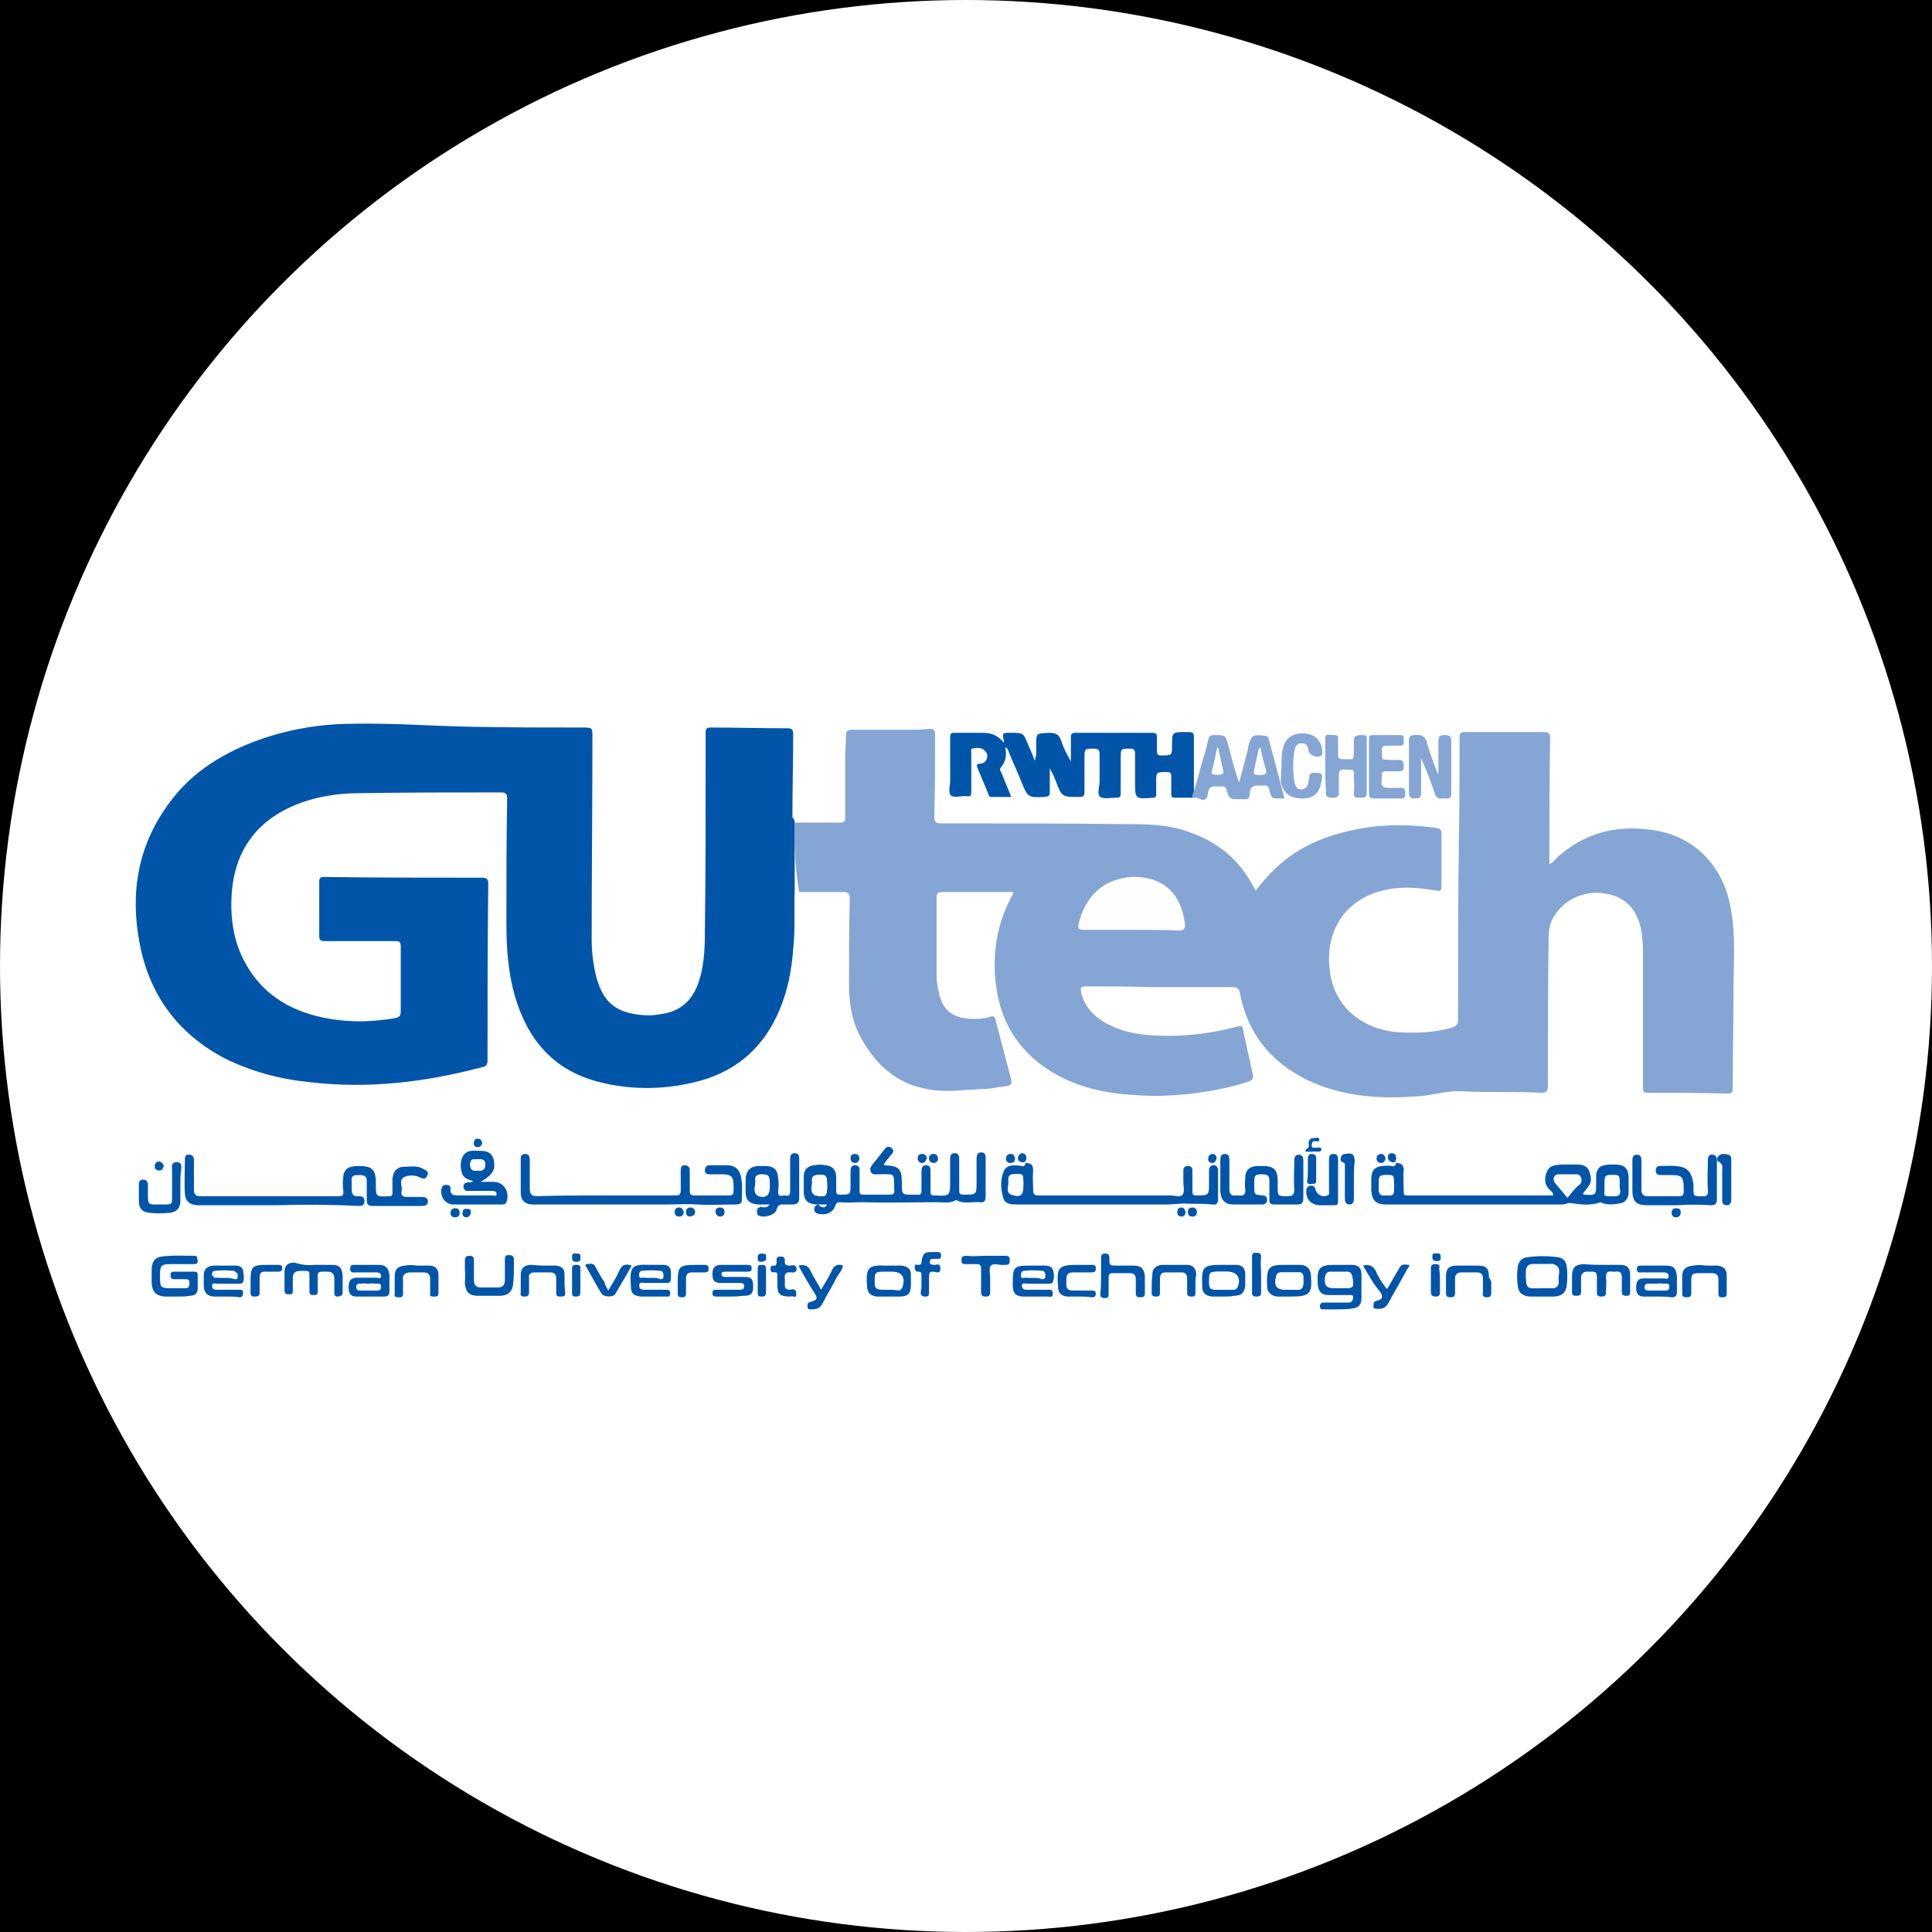 <?xml version="1.0" encoding="utf-8"?>
<!-- Generator: Adobe Illustrator 26.5.0, SVG Export Plug-In . SVG Version: 6.00 Build 0)  -->
<svg version="1.1" id="affiliation" xmlns="http://www.w3.org/2000/svg" xmlns:xlink="http://www.w3.org/1999/xlink" x="0px"
	 y="0px" viewBox="0 0 256 256" style="enable-background:new 0 0 256 256;" xml:space="preserve">
<style type="text/css">
	.st0{fill:#FFFFFF;}
	.st1{fill:#85A5D4;}
	.st2{fill:#0155A9;}
	.st3{fill:#FEFEFE;}
</style>
<rect id="black" width="256" height="256"/>
<circle id="background" class="st0" cx="128" cy="128" r="128"/>
<g id="logo_00000080179234113987053100000012976681773717875887_">
	<g>
		<path class="st1" d="M105.3,109c2,0,4,0,6,0c0.6,0,0.7-0.2,0.7-0.7c0-2.7,0-5.5,0-8.2c0-0.9,0.1-1.8,0.1-2.7
			c0-0.5,0.2-0.7,0.7-0.7c2.4,0,4.9,0,7.3,0c1,0,1.9,0,2.9-0.1c0.7-0.1,0.9,0.1,0.9,0.8c0,3.6,0,7.2-0.1,10.8c0,0.7,0.2,0.9,0.9,0.9
			c8.1,0,16.1,0,24.2,0.1c3,0,5.9,0,8.8,1.1c3.7,1.3,6.5,3.6,8.4,7.2c0.1,0.2,0.2,0.3,0.3,0.5c0.5-0.6,1-1.3,1.5-1.8
			c3.2-3.6,7.2-5.4,11.8-6.3c3.5-0.7,7-0.7,10.6-0.2c0.5,0.1,0.7,0.2,0.7,0.7c0,2.3,0,4.7,0,7c0,0.7-0.2,0.7-0.8,0.6
			c-2.7-0.5-5.4-0.6-8,0.3c-4.6,1.6-6.6,5.8-6,10.3c0.6,5.1,4.7,8,9.5,8.2c2.2,0.1,4.4,0,6.6-0.6c0.6-0.2,0.9-0.4,0.9-1.1
			c0-7.7,0-15.4,0.1-23.1c0.1-4.8,0.1-9.5,0.1-14.3c0-0.6,0.2-0.7,0.7-0.7c3.5,0,7,0,10.5,0c0.6,0,0.8,0.2,0.8,0.8
			c-0.1,5.3-0.1,10.5-0.1,15.8c0,0.3,0,0.5,0,0.9c0.7-0.3,0.9-0.9,1.4-1.2c3.4-2.9,7.3-3.9,11.6-3.4c3,0.3,5.6,1.4,7.7,3.6
			c2,2.1,3,4.6,3.4,7.3c0.6,3.4,0.3,6.8,0.3,10.2c0,4.4-0.1,8.7-0.1,13.1c0,0.7-0.1,0.8-0.8,0.8c-3.4-0.1-6.7-0.1-10.1-0.1
			c-1,0-1,0-1-1c0-6,0-11.9,0-17.9c0-1-0.1-2-0.3-3c-0.6-2.5-2.1-4.1-4.7-4.5c-2.9-0.5-5.8,0.9-7.1,3.6c-0.3,0.7-0.4,1.5-0.4,2.2
			c-0.1,6.6-0.1,13.1-0.1,19.7c0,0.7-0.2,0.9-0.9,0.9c-3.5-0.2-7,0-10.5-0.2c-1.8-0.1-3.4,0.4-5.1,0.6c-5.4,0.5-10.7,0.2-15.6-2.2
			c-4.7-2.4-7.7-6.1-8.7-11.4c-0.1-0.6-0.4-0.8-1-0.8c-3.7,0-7.4,0-11.1,0c-2.7-0.1-5.4-0.1-8.1-0.1c-0.9,0-1,0.1-0.8,1
			c0.6,2.1,2.1,3.4,4.1,4.3c1.7,0.8,3.6,1.1,5.5,1.2c3.8,0.2,7.5-0.2,11.1-1.2c0.5-0.1,0.6-0.1,0.7,0.4c0.4,2,0.9,4,1.3,6
			c0.1,0.4,0,0.7-0.5,0.9c-2.7,0.9-5.6,1.4-8.4,1.7c-2.2,0.2-4.4,0.3-6.6,0.1c-4.2-0.2-8.2-1.1-11.8-3.5c-3.9-2.6-6.1-6.3-6.7-10.9
			c-0.6-4.3,0.1-8.4,2.2-12.2c0-0.1,0-0.1,0.1-0.2c-0.2-0.2-0.4-0.1-0.6-0.1c-2.9,0-5.9,0-8.8,0c-0.6,0-0.8,0.1-0.8,0.8
			c0,3.4,0,6.8,0,10.2c0,0.8,0.1,1.5,0.3,2.3c0.6,2.9,2.5,3.6,5.1,3.5c0.6,0,1.2-0.1,1.8-0.3c0.3-0.1,0.5,0,0.6,0.4
			c0.7,2.7,1.4,5.3,2.1,8c0.1,0.5-0.1,0.7-0.5,0.8c-1.1,0.1-2.2,0.4-3.3,0.4c-2.5,0.1-5,0.5-7.4,0c-3.9-0.7-6.6-3.1-8.5-6.4
			c-1.4-2.3-1.8-4.9-1.8-7.5c0-3.8,0-7.5,0.1-11.3c0-0.7-0.2-0.9-0.9-0.9c-1.9,0-3.9,0-5.8,0C105.3,114.9,105.3,112,105.3,109z
			 M149.9,123.2C149.9,123.2,149.9,123.2,149.9,123.2c2.1,0,4.3,0,6.4,0c0.6,0,0.8-0.2,0.7-0.8c-0.5-4.2-3.1-6.3-7-6.2
			c-3.7,0.2-6.2,2.5-7,6.2c-0.1,0.6,0.1,0.7,0.6,0.7C145.6,123.2,147.8,123.2,149.9,123.2z"/>
		<path class="st2" d="M105.3,109c0,2.9,0,5.9,0,8.8c-0.1,2.7,0.1,5.3-0.2,8c-0.2,2.7-0.7,5.4-1.8,8c-2,4.8-5.5,8-10.5,9.4
			c-4.4,1.2-8.9,1.3-13.3,0.2c-6.1-1.5-9.6-5.6-11.3-11.5c-0.9-3.2-1.1-6.4-1.1-9.7c0-5.5,0-11,0.1-16.4c0-0.6-0.2-0.8-0.8-0.8
			c-6.3,0-12.5,0-18.8,0.1c-3,0-6,0.5-8.8,1.7c-5,2.2-7.7,6.1-8.1,11.6c-0.2,3.2,0.2,6.3,1.8,9.2c2.4,4.4,6.4,6.6,11.2,7.4
			c2.9,0.5,5.8,0.4,8.7-0.1c0.5-0.1,0.7-0.3,0.7-0.9c0-2.9,0-5.7,0-8.6c0-0.6-0.2-0.7-0.7-0.7c-3.1,0-6.3,0-9.4,0
			c-0.5,0-0.7-0.1-0.7-0.7c0-2.4,0-4.7,0-7.1c0-0.5,0.1-0.7,0.6-0.7c7,0.1,14,0.1,21,0.1c0.6,0,0.8,0.2,0.8,0.8
			c-0.1,7.8-0.1,15.6-0.1,23.4c0,0.6-0.2,0.8-0.7,0.9c-7.5,2-15.1,2.9-22.8,2c-4-0.4-7.8-1.4-11.4-3.2c-6.2-3.3-9.9-8.4-11.2-15.2
			c-1.3-6.8-0.2-13.1,4-18.7c3-4.1,7.2-6.6,11.9-8.3c4-1.4,8.2-2.1,12.5-2.1c5.2-0.1,10.4,0.3,15.5,0.4c4.9,0.1,9.9,0.1,14.8,0.1
			c1.3,0,1.3,0,1.3,1.3c0,8.9-0.1,17.9-0.1,26.8c0,1.6,0.2,3.3,0.6,4.9c0.9,3.4,2.6,4.8,6.1,5.1c1,0.1,1.9,0,2.9-0.2
			c2.2-0.4,3.6-1.7,4.4-3.7c0.9-2.3,1-4.8,1-7.2c0.1-7.4,0.1-14.7,0.1-22.1c0-1.4,0-2.8,0-4.2c0-0.5,0.1-0.7,0.7-0.7
			c3.4,0,6.8,0.1,10.2,0.1c0.5,0,0.7,0.2,0.7,0.7c0,3.7-0.1,7.4-0.1,11.1C105.3,108.6,105.3,108.8,105.3,109z"/>
		<path class="st2" d="M158,105.7c-0.8,0-1.5,0-2.3,0c-0.4,0-0.5-0.1-0.5-0.5c0-0.8,0-1.5,0-2.3c0-0.5-0.1-0.6-0.6-0.6
			c-1.4,0-1.4,0-1.4,1.3c0,0.6,0,1.1,0,1.7c0,0.3-0.1,0.4-0.4,0.4c-2.4,0.2-2.4,0.2-2.4-2.2c0-1.2,0-2.4,0-3.6
			c0-0.6-0.2-0.7-0.7-0.7c-1.2,0-1.2,0-1.2,1.3c0,1.5,0,3.1,0,4.6c0,0.5-0.1,0.6-0.6,0.6c-0.7,0-1.6,0.2-2.1-0.1
			c-0.5-0.4-0.1-1.3-0.1-2.1c0-1.2,0-2.4,0-3.6c0-0.5-0.2-0.7-0.7-0.7c-1.3,0-1.3,0-1.3,1.2c0,1.5,0,3,0,4.5c0,0.5-0.1,0.7-0.7,0.7
			c-2.3,0-2.3,0-3.1-2.1c-0.2-0.6-0.5-1.1-0.8-1.7c0,1.1,0,2.1,0,3.2c0,0.4-0.1,0.5-0.6,0.6c-2.3,0.1-2.3,0.1-3.2-2.1
			c-0.5-1.3-1.1-2.5-1.6-3.8c-0.1-0.2-0.1-0.5-0.5-0.7c0.2,1.1,0.1,1.9-0.6,2.7c-0.2,0.3,0,0.5,0.1,0.7c0.4,1,0.8,2,1.3,3.2
			c-0.9,0-1.7,0-2.6,0c-0.3,0-0.4-0.1-0.4-0.3c-0.5-1.2-1-2.4-1.5-3.6c-0.1-0.3-0.1-0.5,0.3-0.5c0.5,0,0.9-0.3,1-0.8
			c0.1-0.4-0.1-0.8-0.5-1.1c-0.5-0.3-1-0.2-1.5-0.1c-0.2,0.1-0.1,0.4-0.1,0.6c0,1.7,0,3.4,0,5.1c0,0.5-0.1,0.7-0.6,0.6
			c-0.7-0.1-1.6,0.3-2.1-0.1c-0.4-0.4-0.1-1.3-0.1-2c0-1.9,0-3.8,0-5.7c0-0.5,0.1-0.6,0.6-0.6c1.3,0,2.5,0,3.8,0
			c1.1,0,2,0.4,2.7,1.3c0-0.2,0.1-0.3,0-0.3c-0.2-1-0.2-1,0.9-1c1.7,0,1.7,0,2.3,1.5c0.3,0.7,0.6,1.3,0.9,2.2c0.3-0.8,0.2-1.4,0.2-2
			c0-1.7,0-1.6,1.7-1.7c0.9,0,1.3,0.2,1.6,1c0.3,1,0.8,1.9,1.3,2.8c0-1.1,0-2.2,0-3.2c0-0.4,0.1-0.6,0.6-0.6c3.4,0,6.8,0,10.2,0
			c0.5,0,0.6,0.2,0.6,0.6c0,0.6,0,1.2,0,1.8c0,0.5,0.1,0.6,0.6,0.6c1.4,0,1.4,0,1.4-1.3c0-1.8,0-1.8,1.8-1.8c1.1,0,1.1,0,1.1,1.1
			c0,2.3,0,4.7,0,7C158,105.5,158,105.6,158,105.7z"/>
		<path class="st2" d="M109.6,159.6c-0.6,0-1,0-1.5,0c-1.1-0.1-1.6-0.6-1.6-1.7c0-0.7,0-1.3,0-2c0-0.9,0.5-1.4,1.4-1.5
			c0.5-0.1,1-0.1,1.5,0c0.9,0.1,1.4,0.6,1.4,1.6c0,0.6,0,1.2,0,1.8c0,0.4,0.1,0.5,0.5,0.5c1.4,0,1.4,0,1.4-1.3c0-0.6,0-1.2,0-1.8
			c0-0.4,0.1-0.8,0.6-0.8c0.5,0,0.6,0.3,0.6,0.7c0,0.9,0,1.8,0,2.7c0,0.4,0.1,0.5,0.5,0.5c1.2,0,2.4,0,3.5,0c0.4,0,0.6-0.1,0.6-0.5
			c-0.1-2.5,0.3-2.2-2.2-2.2c-0.3,0-0.7,0.1-0.9-0.3c-0.2-0.4,0-0.7,0.2-1c0.6-0.7,1.1-1.4,1.6-2c0.2-0.3,0.5-0.5,0.9-0.2
			c0.4,0.3,0.3,0.6,0,0.9c-0.3,0.4-0.7,0.8-1,1.3c0.1,0.1,0.1,0.1,0.1,0.1c2,0.1,2.3,0.5,2.3,2.4c0,1.5,0,1.5,1.5,1.5
			c0.2,0,0.4,0,0.5,0c0.4,0.1,0.6-0.1,0.6-0.5c0-0.9,0-1.7,0-2.6c0-0.4,0.1-0.8,0.6-0.8c0.5,0,0.6,0.3,0.6,0.8c0,0.9,0,1.8,0,2.7
			c0,0.4,0.1,0.5,0.5,0.5c2.1,0.1,2.1,0.1,2.1-2c0-0.9,0-1.8,0-2.7c0-0.4,0-0.9,0.6-0.9c0.6,0,0.6,0.5,0.6,0.9c0,1.3,0,2.7,0,4
			c0,0.4,0,0.6,0.6,0.6c1.7,0,1.7,0,1.7-1.7c0-1,0-2,0-3.1c0-0.4,0.1-0.8,0.6-0.8c0.5,0,0.6,0.3,0.6,0.7c0,1.7,0,3.5,0,5.2
			c0,0.6-0.3,0.8-0.8,0.7c-1-0.1-2.1,0.3-3.1-0.3c-0.8,0.5-1.7,0.3-2.5,0.3c-3.3,0-6.5,0.1-9.8,0c-1.1,0-2.1,0.1-3.1,0
			c-0.3,0-0.5,0.1-0.6,0.4c-0.3,1-1.3,1.4-2.4,1.1c-0.3-0.1-0.4-0.3-0.4-0.6c0-0.3,0.2-0.5,0.5-0.6
			C108.8,160,109.3,160.2,109.6,159.6z M109.6,157.2c0-1.5-0.1-1.6-1.3-1.5c-0.5,0-0.7,0.3-0.7,0.7c0.1,0.7-0.4,1.5,0.4,2
			c0,0,0.1,0,0.1,0C109.4,158.7,109.6,158.5,109.6,157.2C109.6,157.3,109.6,157.2,109.6,157.2z"/>
		<path class="st2" d="M185,154.1c0.7,0,1,0.3,1,1c-0.1,0.9,0,1.8,0,2.8c0,0.3,0,0.5,0.4,0.5c6.5,0,12.9,0,19.4,0
			c0-0.4-0.2-0.5-0.4-0.7c-0.8-0.7-0.8-1.6-0.4-2.5c0.4-0.9,1.2-0.8,2-0.9c0.7,0,1.3,0,2,0c0.7,0,1.3,0.2,1.6,0.9
			c0.2,0.7,0.4,1.4-0.2,2.1c-0.2,0.3-0.4,0.5-0.7,0.9c0.1,0,0.2,0.1,0.2,0.1c1.6,0.1,1.6,0.1,1.6-1.6c0-0.4,0-0.7,0-1.1
			c0.1-0.6,0.4-1.1,1.1-1.2c0.4-0.1,0.9-0.1,1.3-0.1c1.4,0,1.9,0.5,1.9,1.9c0,0.6,0,1.2,0,1.8c0,0.6-0.3,1.2-0.9,1.4
			c-0.9,0.2-1.8,0.3-2.6,0c-0.1,0-0.1-0.1-0.2-0.1c-1.4,0.5-2.7,0.3-4.1,0.1c-0.3,0-0.6,0.2-1,0.2c-7.8,0-15.5,0-23.3,0
			c-1.4,0-1.9-0.5-2-1.9c0-0.6,0-1.1,0-1.7c0.1-1,0.5-1.4,1.5-1.5c0.4,0,0.8-0.1,1.2,0C184.7,154.6,184.9,154.5,185,154.1L185,154.1
			z M207.7,158.7c0.5-0.6,1-1.3,1.6-1.9c0.2-0.3,0.2-0.6,0.1-0.9c-0.1-0.3-0.4-0.3-0.7-0.3c-0.7,0-1.3,0-2,0c-0.3,0-0.6,0-0.8,0.4
			c-0.1,0.3,0,0.6,0.2,0.8C206.7,157.5,207.2,158.1,207.7,158.7z M184.7,157.1c0-1.4,0-1.4-0.9-1.4c-1,0-1.1,0.1-1.1,1.1
			c0,0.3,0,0.6,0,0.8c0,0.6,0.2,0.9,0.9,0.8c1.1,0,1.1,0,1.1-1.1C184.7,157.2,184.7,157.2,184.7,157.1z M214.6,157.1
			c0-1.4,0-1.4-0.8-1.4c-1.1,0-1.1,0-1.1,1.1c0,0.4,0,0.8,0,1.2c0,0.4,0.1,0.5,0.5,0.5c0.3,0,0.5,0,0.8,0c0.5,0,0.7-0.2,0.7-0.7
			C214.6,157.5,214.6,157.3,214.6,157.1z"/>
		<path class="st2" d="M36.8,159.7c-3.3,0-6.6,0-9.9,0c-0.3,0-0.6,0-0.8,0c-1-0.1-1.5-0.5-1.6-1.5c-0.1-1.5,0-3.1,0-4.6
			c0-0.4,0.2-0.7,0.6-0.6c0.4,0,0.6,0.3,0.6,0.7c0,1.3,0,2.6,0,3.9c0,0.7,0.2,0.9,0.9,0.9c6.1,0,12.2,0,18.3,0
			c0.5,0,0.6-0.1,0.6-0.6c-0.1-0.7-0.1-1.4,0-2.1c0.1-0.7,0.5-1.1,1.1-1.2c0.3-0.1,0.7-0.1,1-0.1c1.7,0,2.2,0.5,2.2,2.2
			c0,0.1,0,0.1,0,0.2c0,1.7,0,1.7,1.8,1.6c0.4,0,0.4-0.2,0.4-0.5c0-0.6,0-1.2,0-1.8c0.1-1,0.6-1.6,1.6-1.6c0.8,0,1.7-0.2,2.5,0.3
			c0.4,0.2,0.8,0.4,0.5,0.9c-0.2,0.5-0.6,0.4-1,0.2c-0.6-0.3-1.3-0.3-1.9-0.1c-1,0.4-0.3,1.3-0.5,2c-0.1,0.5,0.2,0.7,0.7,0.7
			c0.7,0,1.3,0,2,0c0.4,0,0.8,0.1,0.8,0.6c0,0.5-0.4,0.6-0.8,0.6c-2.2,0-4.4,0-6.5,0c-0.6,0-0.8-0.2-0.8-0.8c0-0.8,0-1.6,0-2.5
			c0-0.7-0.4-0.8-1-0.8c-0.6,0-1.1,0-1,0.8c0,0.4,0,0.7,0,1.1c0,0.6,0.2,1,0.9,0.9c0.5,0,0.8,0.1,0.8,0.7c0,0.5-0.4,0.6-0.8,0.6
			C43.8,159.6,40.3,159.6,36.8,159.7C36.8,159.7,36.8,159.7,36.8,159.7z"/>
		<path class="st2" d="M135.9,154.1c0.8,0,1,0.3,1,1.1c-0.1,0.8,0,1.7,0,2.5c0,0.5,0.1,0.7,0.7,0.7c5.8,0,11.6,0,17.4,0
			c0.6,0,1.4,0.3,1.7-0.1c0.3-0.4,0.1-1.1,0.1-1.7c0-0.5,0-1,0-1.5c0-0.4,0.2-0.6,0.6-0.6c0.4,0,0.6,0.2,0.6,0.6c0,0.9,0,1.9,0,2.8
			c0,0.4,0.1,0.5,0.5,0.5c1.7,0,1.7,0,1.7-1.7c0-0.5,0-1.1,0-1.6c0-0.4,0.2-0.7,0.6-0.7c0.4,0,0.6,0.3,0.6,0.7c0,1.3,0,2.5,0,3.8
			c0,0.5-0.2,0.8-0.7,0.7c-1.1-0.1-2.1-0.1-3.2-0.1c-0.9-0.1-1.9,0.1-2.8,0.1c-6.6,0-13.3,0-19.9,0c-0.4,0-0.8,0-1.1-0.1
			c-0.3-0.1-0.6-0.3-0.7-0.6c-0.4-1.2-0.5-2.5,0-3.7c0.4-1,1.6-0.8,2.5-0.7C135.6,154.6,135.8,154.5,135.9,154.1L135.9,154.1z
			 M135.6,157c0-1.5,0-1.5-1.3-1.4c-0.1,0-0.1,0-0.2,0c-0.5,0.1-0.5,0.5-0.5,0.9c0.1,0.6-0.4,1.5,0.4,1.8c1.1,0.4,1.5,0,1.5-1.1
			C135.6,157.2,135.6,157.1,135.6,157z"/>
		<path class="st1" d="M158,105.7c0-0.1,0-0.2,0-0.3c0.6-1.6,0.9-3.2,1.4-4.8c0.3-0.9,0.5-1.7,0.7-2.6c0.1-0.4,0.3-0.6,0.7-0.6
			c1.6,0,1.6,0,2,1.5c0.4,1.6,0.8,3.2,1.4,4.8c0.4-1.5,0.8-3.1,1.2-4.6c0-0.1,0-0.2,0-0.2c0.4-1.5,0.6-1.6,2.2-1.4
			c0.3,0,0.4,0.1,0.5,0.4c0.7,2.6,1.4,5.2,2.1,7.9c-0.2,0-0.4,0-0.6,0c-1.1,0-1.1,0-1.4-1.1c-0.1-0.5-0.3-0.7-0.8-0.6
			c-0.1,0-0.3,0-0.5,0c-0.8-0.1-1.3,0.2-1.3,1.1c0,0.5-0.2,0.8-0.8,0.7c-0.2,0-0.3,0-0.5,0c-1.4,0-1.4,0-1.8-1.3
			c-0.1-0.3-0.2-0.4-0.5-0.4c-0.2,0-0.4,0-0.5,0c-1.2,0-1.3,0-1.5,1.2c-0.1,0.4-0.3,0.6-0.7,0.6C158.8,105.7,158.4,105.7,158,105.7z
			 M161.4,99.1c0,0-0.1,0-0.1,0c-0.2,0.9-0.4,1.9-0.6,2.8c0,0.2-0.3,0.6,0,0.7c0.4,0.1,0.8,0.1,1.2,0c0.3-0.1,0.2-0.5,0.1-0.7
			C161.8,100.9,161.6,100,161.4,99.1z M167,99.1c0,0-0.1,0-0.1,0c-0.2,0.9-0.4,1.8-0.6,2.7c-0.1,0.3-0.2,0.6,0.1,0.7
			c0.4,0.2,0.8,0.1,1.3,0c0.1,0,0.1-0.2,0.1-0.3C167.5,101.2,167.2,100.1,167,99.1z"/>
		<path class="st2" d="M80.3,158.4c3.1,0,6.2,0,9.2,0c0.5,0,0.7-0.1,0.7-0.7c0-0.9,0-1.7,0-2.6c0-0.4,0.1-0.7,0.5-0.7
			c0.4,0,0.7,0.2,0.7,0.7c0,0.9,0,1.8,0,2.7c0,0.4,0.1,0.6,0.6,0.6c1.5,0,3.1,0,4.6,0c0.4,0,0.6-0.1,0.6-0.6c0-0.2,0-0.5,0-0.7
			c0-1.2-0.3-1.5-1.6-1.5c-0.5,0-1.1,0-1.6,0c-0.4,0-0.6-0.2-0.6-0.5c0-0.4,0.2-0.7,0.6-0.7c0.8,0,1.7,0,2.5,0
			c1,0.1,1.5,0.6,1.7,1.6c0.2,1,0.1,2,0.1,3c0,0.5-0.4,0.6-0.8,0.6c-1.7,0-3.4,0.1-5.2,0c-1.3-0.1-2.6,0-3.9,0c-1.3,0-2.7,0-4,0
			c-4.4,0-8.8,0-13.2,0c-0.3,0-0.6,0-0.8,0c-0.9-0.1-1.4-0.6-1.4-1.5c0-1.5,0-3,0-4.5c0-0.4,0.1-0.7,0.6-0.7c0.5,0,0.6,0.4,0.6,0.8
			c0,1.3,0,2.5,0,3.8c0,0.7,0.2,1,1,1C74.1,158.4,77.2,158.4,80.3,158.4C80.3,158.4,80.3,158.4,80.3,158.4z"/>
		<path class="st2" d="M172.7,156.3c0,0.8,0,1.7,0,2.5c0,0.5-0.2,0.8-0.7,0.8c-1.1,0-2.2,0-3.2,0c-0.5,0-0.6-0.2-0.6-0.7
			c0-0.8,0-1.7,0-2.5c0-0.8-0.5-0.8-1.1-0.8c-0.6,0-0.9,0.1-0.9,0.8c0,0.3,0,0.5,0,0.8c0,1.1,0,1.1,1.1,1.2c0.4,0,0.6,0.2,0.6,0.6
			c0,0.4-0.3,0.6-0.7,0.6c-1.3,0-2.5,0-3.8,0c-1.1,0-1.6-0.6-1.7-1.7c0-1.4,0-2.8,0-4.2c0-0.4,0.1-0.8,0.6-0.8
			c0.5,0,0.6,0.4,0.6,0.8c0,1.3,0,2.5,0,3.8c0,0.7,0.2,1,0.9,0.9c0.1,0,0.1,0,0.2,0c0.8,0.1,1.1-0.1,1-0.9c-0.1-0.4,0-0.9,0-1.4
			c0-1,0.5-1.5,1.5-1.6c0.3,0,0.6,0,0.8,0c1.5,0,2,0.5,2,2c0,0.2,0,0.5,0,0.7c0,1.3,0,1.3,1.3,1.3c0.7,0,0.9-0.2,0.9-0.9
			c-0.1-1.3,0-2.6,0-3.8c0-0.4,0.1-0.8,0.6-0.8c0.5,0,0.6,0.4,0.6,0.8C172.7,154.6,172.7,155.5,172.7,156.3z"/>
		<path class="st1" d="M190.6,102.5c0-1.4,0-2.9,0-4.3c0-0.6,0.2-0.8,0.8-0.8c0.6,0,0.9,0.1,0.9,0.8c0,2.3,0,4.6,0,6.9
			c0,0.5-0.1,0.7-0.6,0.7c-0.2,0-0.4,0-0.6,0c-0.5,0.1-0.8-0.1-1-0.7c-0.5-1.5-1.1-3.1-1.8-4.6c0,1.5,0,3,0,4.5
			c0,0.7-0.2,0.8-0.8,0.8c-0.6,0-0.8-0.1-0.8-0.8c0-2.3,0-4.5,0-6.8c0-0.7,0.2-0.8,0.8-0.8c0.9-0.1,1.4,0.2,1.6,1.1
			c0.4,1.4,0.9,2.7,1.4,4C190.4,102.5,190.5,102.5,190.6,102.5z"/>
		<path class="st2" d="M222.3,159.7c-1.3,0-2.7,0-4,0c-1.5,0-2-0.5-2-2c0-1.3,0-2.6,0-3.8c0-0.4,0-0.9,0.6-0.9
			c0.6,0,0.6,0.5,0.6,0.9c0,1.2,0,2.5,0,3.7c0,0.6,0.2,0.9,0.8,0.9c1.4,0,2.8,0,4.2,0c0.5,0,0.6-0.2,0.6-0.6c0-0.1,0-0.2,0-0.3
			c0-1.7-0.2-1.9-1.8-1.9c-0.4,0-0.9,0-1.3,0c-0.4,0-0.6-0.2-0.6-0.6c0-0.4,0.2-0.6,0.5-0.6c0.9,0,1.8-0.1,2.8,0.1
			c1,0.2,1.4,0.9,1.6,1.8c0.1,0.4,0.1,0.7,0.1,1.1c0,1,0,1,1,1c0.7,0.1,1-0.1,0.9-0.9c-0.1-1.3,0-2.5,0-3.8c0-0.4,0.1-0.9,0.6-0.8
			c0.5,0,0.6,0.4,0.6,0.8c0,1.7,0,3.4,0,5.1c0,0.7-0.3,0.8-0.9,0.8C225.1,159.6,223.7,159.6,222.3,159.7
			C222.3,159.7,222.3,159.7,222.3,159.7z"/>
		<path class="st2" d="M63.7,156.6c0.7,0,1.2,0,1.7,0c1.4,0,2.2,1.4,1.7,2.7c-0.1,0.3-0.4,0.3-0.6,0.3c-2.1,0-4.3,0-6.4,0
			c-1.1,0-1.8-1-1.6-2.1c0.1-0.3,0.2-0.5,0.6-0.5c0.4,0,0.6,0.1,0.6,0.5c-0.1,0.9,0.5,0.9,1.1,0.9c1.5,0,3,0,4.5,0
			c0.2,0,0.5,0.2,0.5-0.2c0-0.3-0.3-0.4-0.6-0.4c-0.9,0-1.9,0-2.8,0c-0.2,0-0.4,0-0.5,0c-0.3,0-0.4-0.2-0.5-0.5
			c0-0.3,0.1-0.5,0.4-0.6c0.2-0.1,0.5,0.1,0.9-0.2c-0.7-0.2-1.3-0.4-1.5-1.1c-0.2-0.6-0.2-1.3,0-1.9c0.5-1.3,1.6-1,2.6-1
			c0.9,0,1.4,0.4,1.6,1.1C65.7,154.9,65.4,155.6,63.7,156.6z M63.3,155.1c0.6,0,1-0.1,1-0.8c0-0.7-0.5-0.7-1-0.7c-0.5,0-1-0.1-1,0.7
			C62.3,155.1,62.7,155.2,63.3,155.1z"/>
		<path class="st1" d="M175.6,101.5c0-1.2,0-2.4,0-3.6c0-0.8,0.5-0.5,0.9-0.5c0.4,0,0.9-0.1,0.8,0.6c0,0.7,0,1.3,0,2
			c0,0.4,0.1,0.6,0.6,0.6c0.1,0,0.1,0,0.2,0c1.5,0,1.2,0.2,1.3-1.3c0-0.3,0-0.6,0-0.9c-0.1-0.8,0.2-1,1-1c0.6,0,0.8,0.1,0.7,0.7
			c0,2.3,0,4.6,0,6.9c0,0.7-0.3,0.7-0.8,0.7c-0.5,0-1,0.1-0.9-0.7c0.1-0.8,0-1.6,0-2.5c0-0.4-0.1-0.5-0.5-0.5
			c-1.5-0.1-1.5-0.1-1.5,1.4c0,0.5,0,1,0,1.5c0.1,0.6-0.2,0.8-0.8,0.8c-0.8,0-1-0.2-0.9-1C175.6,103.7,175.6,102.6,175.6,101.5z"/>
		<path class="st2" d="M102,159.6c-0.6,0-1.1,0-1.6,0c-1.1-0.1-1.6-0.6-1.6-1.6c0-0.6,0-1.3,0-1.9c0.1-1,0.6-1.5,1.6-1.6
			c0.4,0,0.8,0,1.2,0c1,0.1,1.4,0.5,1.5,1.5c0.1,0.6,0.1,1.3,0,1.9c0,0.8,0.5,0.5,0.9,0.5c0.4,0.1,0.7,0.1,0.7-0.6
			c0-1.4,0-2.7,0-4.1c0-0.4,0-0.9,0.6-0.9c0.6,0,0.6,0.4,0.6,0.9c0,1.7,0,3.3,0,5c0,0.6-0.2,0.9-0.9,0.9c-0.3,0-0.6,0-0.9,0
			c-0.6,0-1-0.1-1.2,0.7c-0.2,0.7-1.6,1.1-2.3,0.8c-0.3-0.1-0.3-0.4-0.3-0.7c0-0.3,0.3-0.4,0.5-0.5C101.2,160,101.6,160.1,102,159.6
			z M102,157.2c0-1.5-0.1-1.6-1.3-1.5c-0.4,0-0.7,0.2-0.6,0.7c0.1,0.7-0.5,1.7,0.4,2.1C101.5,158.8,102,158.4,102,157.2
			C102,157.3,102,157.2,102,157.2z"/>
		<path class="st1" d="M181.4,101.5c0-1.2,0-2.4,0-3.5c0-0.5,0.1-0.6,0.6-0.6c1.2,0,2.4,0,3.5,0c0.6,0,0.5,0.3,0.5,0.7
			c0,0.4,0.1,0.7-0.5,0.7c-0.6,0-1.2,0-1.8,0c-0.5,0-0.6,0.2-0.6,0.6c0,1.5-0.1,1.2,1.3,1.3c0.2,0,0.5,0,0.7,0
			c0.8-0.1,0.9,0.2,0.9,0.9c0,0.4-0.1,0.6-0.6,0.6c-0.6,0-1.2,0-1.8,0c-0.3,0-0.5,0.1-0.5,0.4c0,0,0,0.1,0,0.1
			c-0.1,1.7-0.1,1.7,1.5,1.7c0.3,0,0.5,0,0.8,0c0.8-0.1,0.8,0.3,0.8,0.9c0,0.4-0.2,0.5-0.5,0.5c-1.2,0-2.5,0-3.7,0
			c-0.5,0-0.6-0.2-0.6-0.6C181.4,103.9,181.4,102.7,181.4,101.5z"/>
		<path class="st1" d="M169.8,101.7c0-1.1,0-2,0.3-2.9c0.4-1.3,1.8-1.9,3.4-1.5c1,0.2,1.8,1.3,1.7,2.5c0,0.1,0,0.3-0.1,0.3
			c-0.5,0.4-1.6,0-1.7-0.6c-0.1-0.6-0.3-1.1-1-1c-0.7,0-0.8,0.6-0.9,1.1c-0.2,1.3-0.2,2.6,0,3.9c0.1,0.5,0.2,1.1,0.9,1.1
			c0.7,0,0.9-0.5,1-1.1c0-0.1,0.1-0.3,0.1-0.4c-0.1-0.6,0.2-0.7,0.7-0.7c1,0,1.1,0.1,0.9,1.1c-0.2,1.5-1,2.3-2.5,2.3
			c-1.7,0-2.6-0.7-2.9-2.3C169.8,102.9,169.7,102.2,169.8,101.7z"/>
		<path class="st2" d="M23.6,171.8c-0.6,0-1.2,0-1.8,0c-1.1-0.1-1.6-0.6-1.7-1.7c0-0.7,0-1.4,0-2.1c0.1-0.9,0.5-1.4,1.3-1.5
			c1.5-0.2,3-0.1,4.4-0.1c0.4,0,0.3,0.3,0.4,0.6c0,0.4-0.1,0.5-0.5,0.5c-1,0-2.1,0-3.1,0c-1.2,0-1.4,0.2-1.4,1.4
			c0,1.8,0,1.8,1.8,1.8c0.5,0,1,0,1.5,0c0.5,0,0.6-0.2,0.6-0.7c0-0.5-0.2-0.5-0.6-0.5c-0.5,0-0.9,0-1.4,0c-0.3,0-0.5-0.1-0.5-0.5
			c0-0.4,0.1-0.5,0.5-0.5c0.9,0,1.7,0,2.6,0c0.4,0,0.5,0.1,0.5,0.5c0,0.6,0,1.1,0,1.7c0,0.7-0.4,1-1.1,1
			C24.7,171.8,24.1,171.8,23.6,171.8C23.6,171.8,23.6,171.8,23.6,171.8z"/>
		<path class="st2" d="M204.4,171.8c-0.6,0-1.1,0-1.7,0c-1-0.1-1.5-0.5-1.6-1.5c-0.1-0.8-0.1-1.6,0-2.4c0.1-0.7,0.5-1.2,1.2-1.3
			c1.4-0.2,2.8-0.2,4.2,0c0.6,0.1,1,0.5,1.1,1.2c0.1,0.8,0.1,1.7,0,2.5c-0.1,1-0.6,1.4-1.6,1.5C205.5,171.8,204.9,171.8,204.4,171.8
			z M204.4,170.7C204.4,170.7,204.4,170.7,204.4,170.7c0.4,0,0.8,0,1.2,0c0.7,0,1-0.4,0.9-1c-0.1-0.8,0.5-1.8-0.7-2.2
			c0,0-0.1,0-0.2,0c-0.8,0-1.7,0-2.5,0c-0.6,0-0.8,0.3-0.9,0.9C202.2,171,202.2,170.7,204.4,170.7
			C204.3,170.7,204.4,170.7,204.4,170.7z"/>
		<path class="st2" d="M177.1,173.5c-0.6,0-1.2,0-1.8,0c-0.3,0-0.4-0.1-0.4-0.4c0-0.3,0.1-0.5,0.5-0.5c0.9,0,1.9,0,2.8,0
			c0.2,0,0.4,0,0.6,0c0.4-0.1,0.5-0.4,0.5-0.7c0-0.4-0.4-0.3-0.6-0.3c-0.9,0-1.7,0-2.6,0c-1,0-1.4-0.4-1.5-1.5c0-0.1,0-0.1,0-0.2
			c-0.1-1.9,0.3-2.3,2.2-2.3c0.8,0,1.5,0,2.3,0c0.9,0,1.3,0.4,1.3,1.3c0,1,0,2.1,0,3.1c0,0.9-0.4,1.3-1.3,1.4
			C178.4,173.5,177.7,173.5,177.1,173.5C177.1,173.5,177.1,173.5,177.1,173.5z M177.6,170.7c1.8,0,1.8,0,1.6-1.5
			c-0.1-0.4-0.2-0.7-0.7-0.7c-0.7,0-1.5,0-2.2,0c-0.4,0-0.6,0.2-0.7,0.6c-0.2,1.2,0.1,1.5,1.3,1.5
			C177.1,170.7,177.4,170.7,177.6,170.7z"/>
		<path class="st2" d="M212.4,167.6c0.8,0,1.5,0,2.3,0c0.9,0,1.3,0.4,1.3,1.3c0,0.8,0,1.5,0,2.3c0,0.4-0.1,0.5-0.5,0.5
			c-0.4,0-0.6-0.1-0.6-0.6c0-0.6,0-1.2,0-1.8c0-0.6-0.2-0.9-0.8-0.8c-0.2,0-0.4,0-0.5,0c-0.6-0.1-0.8,0.1-0.8,0.8c0.1,0.7,0,1.3,0,2
			c0,0.4-0.2,0.5-0.6,0.5c-0.4,0-0.6-0.1-0.6-0.5c0-0.7,0-1.4,0-2.1c0-0.6-0.2-0.7-0.7-0.7c-0.2,0-0.4,0-0.6,0
			c-0.5,0-0.8,0.3-0.8,0.8c0,0.6,0,1.3,0,1.9c0,0.4-0.2,0.5-0.6,0.5c-0.3,0-0.6,0-0.6-0.5c0-0.8,0-1.5,0-2.3c0.1-1,0.4-1.3,1.5-1.4
			C210.9,167.6,211.7,167.6,212.4,167.6C212.4,167.6,212.4,167.6,212.4,167.6z"/>
		<path class="st2" d="M41.6,167.6c0.8,0,1.6,0,2.4,0c1,0,1.3,0.4,1.4,1.4c0,0.7,0,1.5,0,2.2c0,0.5-0.2,0.5-0.6,0.6
			c-0.5,0-0.5-0.2-0.5-0.6c0-0.6,0-1.2,0-1.8c0-0.6-0.3-0.9-0.9-0.9c-0.2,0-0.5,0-0.7,0c-0.4,0-0.6,0.1-0.6,0.5c0,0.7,0,1.4,0,2.1
			c0,0.5-0.2,0.5-0.6,0.5c-0.4,0-0.5-0.1-0.5-0.5c0-0.7,0-1.5,0-2.2c0-0.4-0.1-0.5-0.5-0.5c-0.2,0-0.5,0-0.7,0c-0.7,0-1,0.3-1,0.9
			c0,0.6,0,1.2,0,1.8c0,0.4-0.2,0.4-0.5,0.4c-0.3,0-0.6,0-0.6-0.5c0-0.8,0-1.6,0-2.4c0-0.9,0.4-1.3,1.3-1.3
			C40,167.6,40.8,167.7,41.6,167.6C41.6,167.6,41.6,167.6,41.6,167.6z"/>
		<path class="st2" d="M23.9,156.9c0,0.7,0,1.4,0,2.2c0,1-0.5,1.5-1.4,1.6c-0.9,0.1-1.8,0.1-2.7,0c-1-0.1-1.4-0.6-1.4-1.6
			c0-0.7,0-1.4,0-2.2c0-0.4,0.2-0.6,0.6-0.6c0.4,0,0.6,0.3,0.6,0.7c0,0.3,0,0.5,0,0.8c0,2-0.1,1.8,1.8,1.8c0.1,0,0.2,0,0.3,0
			c1.1,0,1.1,0,1.1-1.1c0-1.1,0-2.3,0-3.4c0-0.4-0.2-1.1,0.6-1.1c0.8,0,0.6,0.6,0.6,1.1C23.9,155.7,23.9,156.3,23.9,156.9
			C23.9,156.9,23.9,156.9,23.9,156.9z"/>
		<path class="st2" d="M61.6,168.4c0-0.4,0-0.8,0-1.2c0-0.4,0-0.8,0.6-0.8c0.6,0,0.6,0.3,0.6,0.7c0,0.8,0,1.7,0,2.5c0,0.7,0.3,1,1,1
			c0.7,0,1.4,0,2.1,0c0.7,0,1-0.3,1-1c0-0.9,0-1.8,0-2.7c0-0.4,0.1-0.6,0.5-0.6c0.4,0,0.7,0.1,0.7,0.6c0,1.1,0,2.2-0.1,3.2
			c-0.1,1-0.6,1.5-1.6,1.6c-1,0-2,0-3.1,0c-1.1,0-1.6-0.5-1.7-1.6C61.6,169.6,61.7,169,61.6,168.4C61.7,168.4,61.6,168.4,61.6,168.4
			z"/>
		<path class="st2" d="M30.1,171.8c-0.6,0-1.2,0-1.8,0c-0.9-0.1-1.2-0.5-1.3-1.3c0-0.5,0-1,0-1.5c0-0.8,0.4-1.2,1.2-1.3
			c1,0,2.1,0,3.1,0c0.4,0,0.8,0.2,0.9,0.6c0.1,0.5,0.2,1.1,0,1.6c-0.1,0.2-0.4,0.2-0.6,0.2c-0.9,0-1.8,0-2.8,0
			c-0.2,0-0.7-0.2-0.7,0.3c0,0.5,0.4,0.5,0.8,0.5c0.9,0,1.9,0,2.8,0c0.3,0,0.5,0,0.5,0.4c0,0.4-0.1,0.6-0.5,0.6
			C31.3,171.8,30.7,171.8,30.1,171.8C30.1,171.8,30.1,171.8,30.1,171.8z M29.8,169.3c0.4,0,0.8,0,1.1,0c0.2,0,0.4,0,0.4-0.3
			c0-0.2,0-0.5-0.3-0.6c-0.9-0.1-1.7-0.1-2.6,0c-0.3,0.1-0.3,0.3-0.3,0.5c0,0.3,0.3,0.2,0.4,0.2C29,169.4,29.4,169.3,29.8,169.3z"/>
		<path class="st2" d="M96.7,171.8c-0.6,0-1.2,0-1.8,0c-0.3,0-0.5-0.1-0.5-0.4c0-0.4,0.1-0.5,0.5-0.5c1,0,2,0,3.1,0
			c0.3,0,0.6,0,0.6-0.5c0-0.4-0.3-0.4-0.6-0.4c-0.8,0-1.6,0-2.5,0c-0.9,0-1.1-0.4-1.1-1.2c0-0.8,0.3-1.2,1.2-1.2c1.2,0,2.3,0,3.5,0
			c0.3,0,0.5,0.1,0.5,0.4c0,0.4-0.1,0.5-0.5,0.5c-1,0-1.9,0-2.9,0c-0.3,0-0.6,0-0.6,0.3c0,0.4,0.3,0.4,0.6,0.4c0.8,0,1.6,0,2.4,0
			c1,0,1.2,0.3,1.2,1.3c0,0.9-0.3,1.2-1.2,1.2c-0.1,0-0.1,0-0.2,0C97.7,171.8,97.2,171.8,96.7,171.8z"/>
		<path class="st2" d="M137.3,171.8c-0.6,0-1.1,0-1.7,0c-1,0-1.4-0.5-1.4-1.4c0-0.3,0-0.6,0-0.8c0-1.6,0.3-1.9,1.9-1.9
			c0.8,0,1.6,0,2.4,0c0.4,0,0.8,0.1,1,0.5c0.2,0.6,0.2,1.2,0,1.7c-0.1,0.2-0.4,0.2-0.6,0.2c-0.9,0-1.9,0-2.8,0
			c-0.2,0-0.6-0.2-0.7,0.2c0,0.5,0.3,0.6,0.7,0.6c0.9,0,1.8,0,2.7,0c0.3,0,0.7-0.1,0.7,0.5c0,0.6-0.4,0.4-0.7,0.4
			C138.3,171.8,137.8,171.8,137.3,171.8C137.3,171.8,137.3,171.8,137.3,171.8z M136.9,169.3c0.4,0,0.8,0,1.1,0
			c0.2,0,0.4,0.1,0.5-0.3c0-0.2,0-0.5-0.3-0.6c-0.9-0.1-1.7-0.1-2.6,0c-0.3,0.1-0.3,0.3-0.3,0.5c0,0.4,0.3,0.2,0.5,0.2
			C136.1,169.4,136.5,169.3,136.9,169.3z"/>
		<path class="st2" d="M86.7,171.8c-0.6,0-1.2,0-1.8,0c-0.9-0.1-1.3-0.4-1.3-1.3c-0.2-2.7,0.1-3,2.5-2.9c0.6,0,1.2,0,1.8,0
			c0.7,0,1,0.4,1,1c0,0.3,0,0.5,0,0.8c0,0.5-0.2,0.6-0.6,0.6c-1,0-1.9,0-2.9,0c-0.2,0-0.7-0.2-0.7,0.3c0,0.5,0.3,0.6,0.7,0.6
			c0.9,0,1.8,0,2.8,0c0.4,0,0.6,0,0.6,0.5c0,0.5-0.3,0.4-0.6,0.4C87.7,171.8,87.2,171.8,86.7,171.8
			C86.7,171.8,86.7,171.8,86.7,171.8z M86.3,169.3c0.4,0,0.8,0,1.2,0c0.2,0,0.4,0,0.4-0.3c0-0.2,0-0.5-0.3-0.6
			c-0.9-0.1-1.7-0.1-2.6,0c-0.3,0.1-0.3,0.3-0.3,0.5c0,0.3,0.3,0.2,0.5,0.2C85.6,169.4,85.9,169.3,86.3,169.3z"/>
		<path class="st2" d="M49,171.8c-0.6,0-1.2,0-1.8,0c-0.8,0-1-0.5-1-1.2c0-0.9,0.2-1.2,1-1.3c0.9,0,1.8,0,2.7,0
			c0.2,0,0.6,0.2,0.6-0.2c0-0.4-0.3-0.5-0.6-0.5c-0.9,0-1.9,0-2.8,0c-0.3,0-0.7,0.1-0.7-0.5c0-0.3,0.1-0.5,0.4-0.5
			c1.2,0,2.4,0,3.5,0c0.8,0,1.2,0.5,1.3,1.3c0,0.7,0,1.4,0,2.2c0,0.5-0.2,0.7-0.7,0.7C50.2,171.8,49.6,171.8,49,171.8
			C49,171.8,49,171.8,49,171.8z M48.9,170.1c-0.4,0-0.7,0-1.1,0c-0.3,0-0.6,0-0.6,0.4c0,0.4,0.2,0.5,0.5,0.5c0.7,0,1.5,0,2.2,0
			c0.4,0,0.5-0.2,0.5-0.5c0-0.4-0.2-0.4-0.5-0.4C49.6,170.1,49.3,170,48.9,170.1z"/>
		<path class="st2" d="M117.7,171.8c-0.5,0-1,0-1.5,0c-0.8-0.1-1.2-0.4-1.3-1.2c-0.2-2.7,0.1-3,2.6-2.9c0.7,0,1.3,0,2,0
			c0.8,0.1,1.2,0.5,1.2,1.2c0,0.5,0,0.9,0,1.4c0,1.1-0.4,1.5-1.5,1.5C118.7,171.8,118.2,171.8,117.7,171.8
			C117.7,171.8,117.7,171.8,117.7,171.8z M117.7,170.9C117.7,170.9,117.7,170.9,117.7,170.9c0.4,0,0.8,0,1.2,0
			c0.3,0,0.5-0.2,0.6-0.5c0.4-1.3,0-1.9-1.4-1.9c-0.3,0-0.7,0-1,0c-1.1,0-1.2,0.1-1.2,1.2c0,1.1,0.1,1.1,1.1,1.1
			C117.3,170.9,117.5,170.9,117.7,170.9z"/>
		<path class="st2" d="M162.1,171.8c-0.5,0-1,0-1.5,0c-0.9-0.1-1.3-0.5-1.3-1.4c-0.1-2.6,0.1-2.8,2.7-2.8c0.6,0,1.2,0,1.8,0
			c0.7,0,1.2,0.4,1.2,1.2c0,0.5,0,1,0,1.5c-0.1,1-0.5,1.4-1.5,1.4C163.1,171.8,162.6,171.8,162.1,171.8
			C162.1,171.8,162.1,171.8,162.1,171.8z M162.1,170.9C162.1,170.9,162.1,170.9,162.1,170.9c0.4,0,0.8,0,1.1,0
			c0.3,0,0.5-0.1,0.6-0.4c0.5-1.1-0.1-2-1.3-2c-0.4,0-0.7,0-1.1,0c-1.1,0-1.2,0.1-1.2,1.2c0,1.1,0.1,1.2,1.2,1.2
			C161.8,170.9,161.9,170.9,162.1,170.9z"/>
		<path class="st2" d="M219.7,171.8c-0.6,0-1.3,0-1.9,0c-0.8,0-1-0.5-1-1.2c0-0.7,0.2-1.2,0.9-1.2c0.9,0,1.8,0,2.8,0
			c0.2,0,0.6,0.2,0.6-0.3c0-0.3-0.2-0.5-0.6-0.5c-1,0-2,0-3,0c-0.2,0-0.5,0.1-0.6-0.3c0-0.4,0-0.6,0.5-0.6c1.1,0,2.3,0,3.4,0
			c1,0,1.3,0.4,1.4,1.4c0,0.7,0,1.4,0,2.1c0,0.5-0.2,0.7-0.7,0.7C220.9,171.8,220.3,171.8,219.7,171.8
			C219.7,171.8,219.7,171.8,219.7,171.8z M219.6,170.1c-0.4,0-0.8,0-1.1,0c-0.3,0-0.5,0.1-0.5,0.4c0,0.4,0.2,0.5,0.5,0.5
			c0.7,0,1.5,0,2.2,0c0.4,0,0.5-0.2,0.5-0.5c0-0.4-0.2-0.4-0.5-0.4C220.3,170.1,220,170,219.6,170.1z"/>
		<path class="st2" d="M170.8,171.8c-0.5,0-1.1,0-1.6,0c-0.7-0.1-1.2-0.5-1.3-1.2c0,0,0-0.1,0-0.1c-0.1-2.7,0.2-2.9,2.5-2.9
			c0.7,0,1.3,0,2,0c0.8,0.1,1.2,0.5,1.3,1.3c0.2,2.5-0.1,2.9-2.6,2.9C171,171.8,170.9,171.8,170.8,171.8
			C170.8,171.8,170.8,171.8,170.8,171.8z M170.8,170.9c0.3,0,0.6,0,0.9,0c0.7,0.1,1-0.3,1-0.9c0-0.3,0-0.5,0-0.8
			c0-0.4-0.2-0.7-0.7-0.6c-0.7,0-1.5,0-2.2,0c-0.3,0-0.6,0.1-0.7,0.5c-0.3,1.3,0,1.8,1.4,1.8C170.6,170.9,170.7,170.9,170.8,170.9z"
			/>
		<path class="st2" d="M145.9,169c0-0.8,0-1.5,0-2.3c0-0.4,0.1-0.6,0.5-0.6c0.4,0,0.6,0.1,0.6,0.6c0,1,0,1,1,1c0.7,0,1.4,0,2.2,0
			c1,0,1.4,0.4,1.5,1.4c0,0.8,0,1.5,0,2.3c0,0.4-0.2,0.5-0.6,0.5c-0.4,0-0.6-0.1-0.6-0.5c0-0.6,0-1.3,0-1.9c0-0.5-0.2-0.8-0.8-0.8
			c-0.8,0-1.5,0-2.3,0c-0.4,0-0.5,0.2-0.5,0.6c0,0.7,0,1.4,0,2.2c0,0.4-0.1,0.5-0.5,0.5c-0.4,0-0.6-0.1-0.6-0.5
			C145.9,170.5,145.9,169.7,145.9,169z"/>
		<path class="st2" d="M177.3,156.5c0,0.9,0,1.8,0,2.7c0,0.4-0.1,0.5-0.5,0.5c-0.7,0-1.3,0-2,0c-1.2-0.1-1.8-0.9-1.7-2
			c0-0.3,0.2-0.5,0.5-0.6c0.4,0,0.6,0.1,0.7,0.5c0.2,0.7,0.9,1.1,1.6,0.8c0.3-0.1,0.2-0.4,0.2-0.6c0-1.3,0-2.7,0-4
			c0-0.5,0-0.9,0.6-0.9c0.6,0,0.6,0.5,0.6,0.9C177.3,154.7,177.3,155.6,177.3,156.5C177.3,156.5,177.3,156.5,177.3,156.5z"/>
		<path class="st2" d="M158.4,170.1c0,0.4,0,0.7,0,1.1c0,0.4,0,0.6-0.5,0.6c-0.5,0-0.6-0.1-0.6-0.6c0-0.6,0-1.2,0-1.8
			c0-0.5-0.2-0.8-0.7-0.8c-0.7,0-1.4,0-2.2,0c-0.5,0-0.7,0.3-0.7,0.8c0,0.6,0,1.3,0,1.9c0,0.4-0.1,0.5-0.5,0.5
			c-0.4,0-0.6-0.1-0.6-0.5c0-0.8,0-1.6,0.1-2.5c0-0.7,0.5-1.1,1.2-1.2c1.1,0,2.3,0,3.4,0c0.8,0,1.2,0.5,1.2,1.3
			C158.4,169.4,158.4,169.7,158.4,170.1C158.4,170.1,158.4,170.1,158.4,170.1z"/>
		<path class="st2" d="M71.9,167.7c0.6,0,1.2,0,1.8,0c0.7,0.1,1.1,0.4,1.1,1.1c0,0.9,0,1.7,0.1,2.6c0,0.4-0.3,0.4-0.6,0.4
			c-0.3,0-0.6,0-0.6-0.4c0-0.7,0-1.3,0-2c0-0.5-0.2-0.8-0.8-0.8c-0.7,0-1.3,0-2,0c-0.6,0-0.9,0.2-0.8,0.8c0,0.6,0,1.2,0,1.8
			c0,0.5-0.2,0.6-0.6,0.6c-0.4,0-0.6-0.1-0.5-0.5c0-0.8,0-1.6,0-2.4c0-0.8,0.4-1.2,1.2-1.3C70.9,167.6,71.4,167.7,71.9,167.7
			C71.9,167.7,71.9,167.7,71.9,167.7z"/>
		<path class="st2" d="M130.7,166.4c0.9,0,1.7,0,2.6,0c0.4,0,0.5,0.2,0.5,0.6c0,0.4-0.1,0.6-0.5,0.6c-0.1,0-0.2,0-0.2,0
			c-0.6,0.1-1.4-0.3-1.8,0.1c-0.3,0.3-0.1,1.1-0.1,1.7c0,0.6,0,1.2,0,1.8c0,0.4-0.1,0.6-0.5,0.6c-0.4,0-0.7,0-0.7-0.6
			c0-1,0-2.1,0-3.1c0-0.4-0.1-0.6-0.6-0.6c-0.5,0-0.9,0-1.4,0c-0.4,0-0.6,0-0.6-0.5c0-0.4,0.1-0.6,0.6-0.6
			C129,166.5,129.9,166.4,130.7,166.4z"/>
		<path class="st2" d="M105.8,167.7c0.8-0.2,1.3,0,1.6,0.7c0.4,0.8,0.9,1.6,1.4,2.5c0.5-0.9,1-1.6,1.4-2.5c0.3-0.7,0.8-1,1.5-0.7
			c-0.1,0.6-0.5,1-0.8,1.5c-0.6,1.2-1.3,2.3-1.9,3.5c-0.4,0.8-1,0.8-1.7,0.8c-0.3,0-0.3-0.2-0.3-0.5c0-0.2,0-0.4,0.4-0.5
			c0.9-0.2,1-0.5,0.5-1.2C107.2,170.2,106.5,169,105.8,167.7z"/>
		<path class="st2" d="M180.6,167.7c0.8-0.2,1.3,0,1.7,0.7c0.3,0.8,0.8,1.5,1.3,2.2c0,0,0.1,0.1,0.2,0.2c0.5-0.8,0.9-1.6,1.4-2.4
			c0.5-0.9,0.5-0.9,1.5-0.8c0.1,0.2-0.1,0.4-0.2,0.5c-0.8,1.5-1.7,3-2.5,4.5c-0.4,0.8-1,0.9-1.7,0.8c-0.4,0-0.3-0.2-0.3-0.5
			c0-0.2,0-0.4,0.3-0.5c0.9-0.2,1-0.5,0.6-1.2C182,170.2,181.4,169,180.6,167.7z"/>
		<path class="st2" d="M197.6,170.2c0,0.3,0,0.7,0,1c0,0.4,0,0.7-0.6,0.7c-0.5,0-0.6-0.3-0.5-0.7c0-0.6,0-1.2,0-1.8
			c0-0.5-0.2-0.8-0.8-0.8c-0.7,0-1.4,0-2.1,0c-0.5,0-0.8,0.3-0.8,0.8c0,0.6,0,1.3,0,1.9c0,0.4-0.1,0.6-0.6,0.6
			c-0.5,0-0.6-0.2-0.6-0.6c0-0.7,0-1.4,0-2.2c0-1,0.4-1.4,1.4-1.4c0.9,0,1.9,0,2.8,0c1.2,0,1.5,0.4,1.5,1.6
			C197.6,169.6,197.6,169.9,197.6,170.2z"/>
		<path class="st2" d="M226,167.7c0.5,0,1.1,0,1.6,0c0.8,0.1,1.2,0.5,1.2,1.3c0,0.8,0,1.6,0,2.4c0,0.4-0.2,0.5-0.5,0.5
			c-0.4,0-0.6,0-0.6-0.5c0-0.6,0-1.2,0-1.8c0-0.7-0.3-0.9-0.9-0.9c-0.6,0-1.1,0-1.7,0c-0.9,0-1,0.2-1,1c0,0.6,0,1.1,0,1.7
			c0,0.4-0.2,0.5-0.6,0.5c-0.4,0-0.6-0.1-0.6-0.5c0-0.8,0-1.5,0-2.3c0-0.9,0.5-1.3,1.4-1.4C225,167.6,225.5,167.6,226,167.7
			C226,167.6,226,167.6,226,167.7z"/>
		<path class="st2" d="M55.3,167.7c0.5,0,1.1,0,1.6,0c0.8,0,1.2,0.5,1.2,1.2c0,0.8,0,1.7,0,2.5c0,0.4-0.3,0.4-0.6,0.4
			c-0.3,0-0.6,0-0.5-0.4c0-0.6,0-1.2,0-1.8c0-0.7-0.2-1-0.9-1c-0.6,0-1.1,0-1.7,0c-0.7,0-1.1,0.3-1,1c0,0.6,0,1.2,0,1.8
			c0,0.5-0.2,0.5-0.6,0.5c-0.4,0-0.6-0.1-0.5-0.5c0-0.8,0-1.5,0-2.3c0-0.9,0.4-1.3,1.3-1.4C54.2,167.6,54.7,167.6,55.3,167.7
			C55.3,167.6,55.3,167.7,55.3,167.7z"/>
		<path class="st2" d="M143.1,171.8c-0.6,0-1.1,0-1.7,0c-0.8-0.1-1.2-0.5-1.2-1.3c-0.2-2.6,0-2.9,2.7-2.9c0.6,0,1.2,0,1.8,0
			c0.4,0,0.5,0.1,0.5,0.5c0,0.4-0.2,0.5-0.5,0.5c-0.8,0-1.7,0-2.5,0c-0.6,0-0.9,0.2-0.9,0.9c0,0.2,0,0.5,0,0.7
			c0,0.5,0.2,0.8,0.8,0.8c0.8,0,1.7,0,2.5,0c0.3,0,0.6,0,0.6,0.4c0,0.5-0.3,0.5-0.6,0.5C144.1,171.8,143.6,171.8,143.1,171.8
			C143.1,171.8,143.1,171.8,143.1,171.8z"/>
		<path class="st2" d="M80.6,171c0.6-1,1.1-1.8,1.5-2.7c0.3-0.7,0.8-0.9,1.6-0.6c-0.7,1.3-1.5,2.6-2.2,3.8c-0.3,0.4-1.5,0.4-1.8-0.1
			c-0.7-1.1-1.3-2.3-2-3.5c-0.1-0.1-0.2-0.3,0-0.4c0.4,0,0.8-0.2,1.1,0.2c0.4,0.7,0.8,1.5,1.3,2.2C80.2,170.4,80.4,170.6,80.6,171z"
			/>
		<path class="st2" d="M122.1,170.1c0-0.3,0-0.7,0-1c0-0.4,0-0.6-0.5-0.6c-0.3,0-0.3-0.2-0.4-0.5c0-0.3,0-0.5,0.4-0.4
			c0.3,0,0.5,0,0.5-0.4c0.2-1.2,0.4-1.3,1.6-1.3c0.2,0,0.4,0,0.6,0c0.3,0,0.4,0.2,0.4,0.4c0,0.2,0,0.5-0.3,0.5c-0.3,0-0.5,0-0.8,0
			c-0.3,0-0.4,0.2-0.4,0.5c0,0.3,0.3,0.2,0.4,0.3c0.4,0.1,1-0.4,1,0.5c0,0.8-0.6,0.4-1,0.4c-0.4,0-0.5,0.2-0.5,0.6
			c0,0.7,0,1.5,0,2.2c0,0.4-0.1,0.5-0.5,0.5c-0.4,0-0.6-0.1-0.6-0.6C122.1,170.9,122.1,170.5,122.1,170.1z"/>
		<path class="st2" d="M104.8,171.8c-1.5,0-1.8-0.3-1.8-1.7c0-0.3,0-0.7,0-1c0-0.4,0-0.6-0.5-0.5c-0.3,0-0.4-0.2-0.4-0.4
			c0-0.2,0-0.5,0.3-0.5c0.5,0.1,0.5-0.2,0.5-0.6c0-0.4,0-0.6,0.5-0.6c0.4,0,0.6,0.1,0.6,0.5c-0.1,0.6,0.2,0.7,0.7,0.7
			c0.3,0,0.6-0.2,0.8,0.2c0.2,0.4-0.1,0.8-0.6,0.7c-0.8-0.1-1,0.2-0.9,0.9c0,0.3,0,0.6,0,0.8c0,0.4,0.2,0.6,0.6,0.6
			c0.3,0,0.9-0.3,0.9,0.5C105.6,172.2,105,171.6,104.8,171.8z"/>
		<path class="st2" d="M229.4,156.3c0,0.9,0,1.7,0,2.6c0,0.4-0.1,0.8-0.6,0.8c-0.5,0-0.6-0.3-0.6-0.8c0-1.2,0-2.4,0-3.6
			c0-0.5,0.2-1-0.5-1.4c-0.3-0.1-0.2-0.6,0.1-0.8c0.4-0.3,0.8-0.2,1.2-0.1c0.4,0.1,0.4,0.4,0.4,0.8
			C229.4,154.6,229.4,155.4,229.4,156.3z"/>
		<path class="st2" d="M179.4,156.3c0,0.8,0,1.7,0,2.5c0,0.4-0.1,0.8-0.6,0.8c-0.5,0-0.6-0.4-0.6-0.8c0-1.4,0-2.7,0-4.1
			c0-0.3,0.1-0.6-0.3-0.7c-0.3-0.1-0.3-0.4-0.2-0.7c0.1-0.3,0.3-0.4,0.6-0.4c0.9-0.2,1.2,0.1,1.2,1
			C179.4,154.7,179.4,155.5,179.4,156.3z"/>
		<path class="st2" d="M89.8,170.2c0-2.4,0.1-2.6,2.5-2.6c0.4,0,0.7,0,1.1,0c0.3,0,0.5,0.1,0.5,0.5c0,0.4-0.2,0.5-0.5,0.5
			c-0.6,0-1.1,0-1.7,0c-0.5,0-0.8,0.2-0.8,0.8c0,0.7,0,1.3,0,2c0,0.4-0.2,0.5-0.5,0.5c-0.3,0-0.6,0-0.6-0.5
			C89.8,171,89.8,170.6,89.8,170.2z"/>
		<path class="st2" d="M167.1,169c0,0.8,0,1.5,0,2.3c0,0.4-0.2,0.5-0.6,0.5c-0.4,0-0.6-0.1-0.6-0.5c0-1.6,0-3.2,0-4.8
			c0-0.5,0.2-0.5,0.6-0.5c0.4,0,0.6,0.1,0.6,0.5C167,167.4,167.1,168.2,167.1,169z"/>
		<path class="st2" d="M33.2,170.1c0-2.4,0.1-2.5,2.5-2.5c0.4,0,0.8,0,1.2,0c0.3,0,0.5,0.1,0.5,0.4c0,0.3-0.1,0.5-0.5,0.5
			c-0.6,0-1.2,0-1.8,0c-0.5,0-0.7,0.2-0.7,0.8c0,0.7,0,1.3,0,2c0,0.4-0.2,0.5-0.6,0.5c-0.4,0-0.6,0-0.6-0.5
			C33.2,170.9,33.2,170.5,33.2,170.1z"/>
		<path class="st2" d="M173.3,155c0-0.5,0-1,0-1.5c0-0.4,0.2-0.6,0.5-0.6c0.4,0,0.6,0.2,0.6,0.6c0,1,0,2,0,3c0,0.5-0.4,0.3-0.7,0.4
			c-0.3,0-0.5,0-0.5-0.4C173.3,156,173.3,155.5,173.3,155z"/>
		<path class="st2" d="M101.5,169.8c0,0.5,0,1,0,1.5c0,0.4-0.2,0.5-0.5,0.5c-0.4,0-0.6,0-0.6-0.5c0-1.1,0-2.1,0-3.2
			c0-0.4,0.1-0.5,0.5-0.5c0.3,0,0.6,0,0.6,0.5C101.5,168.7,101.5,169.2,101.5,169.8z"/>
		<path class="st2" d="M76.9,169.7c0,0.5,0,1,0,1.5c0,0.4-0.1,0.6-0.6,0.6c-0.5,0-0.5-0.2-0.5-0.6c0-1,0-2,0-3c0-0.4,0-0.6,0.6-0.6
			c0.6,0,0.5,0.3,0.5,0.7C76.9,168.8,76.9,169.3,76.9,169.7z"/>
		<path class="st2" d="M190.8,169.7c0,0.5,0,1,0,1.5c0,0.4-0.1,0.6-0.6,0.6c-0.4,0-0.6-0.2-0.6-0.6c0-1,0-2,0-3.1
			c0-0.4,0.1-0.6,0.6-0.6c0.5,0,0.6,0.2,0.5,0.6C190.8,168.7,190.8,169.2,190.8,169.7z"/>
		<path class="st2" d="M174,152.6c-0.2,0-0.4,0-0.5,0c-0.3,0-0.9,0.1-0.2-0.5c0.2-0.1,0.1-0.4,0.1-0.6c0-0.4,0.2-0.7,0.7-0.7
			c0.3,0,0.7-0.2,0.7,0.2c0,0.4-0.4,0.2-0.6,0.2c-0.4,0-0.3,0.3-0.4,0.5c0,0.3,0.1,0.4,0.4,0.4c0.3,0,0.9-0.2,0.9,0.2
			C175,152.8,174.4,152.5,174,152.6C174.1,152.6,174,152.6,174,152.6z"/>
		<path class="st2" d="M101.5,166.6c0.1,0.5-0.2,0.5-0.6,0.6c-0.5,0-0.5-0.2-0.5-0.6c0-0.4,0.2-0.5,0.6-0.5
			C101.4,166.1,101.6,166.2,101.5,166.6z"/>
		<path class="st2" d="M76.9,166.6c0.1,0.4-0.1,0.6-0.5,0.6c-0.4,0-0.6-0.1-0.6-0.6c0-0.4,0.1-0.6,0.5-0.5
			C76.7,166.1,77,166.1,76.9,166.6z"/>
		<path class="st2" d="M90.6,160.6c0,0.3-0.2,0.6-0.6,0.6c-0.4,0-0.6-0.2-0.6-0.6c0-0.4,0.2-0.6,0.6-0.6
			C90.3,160,90.5,160.2,90.6,160.6z"/>
		<path class="st2" d="M185,154.1c-0.1-0.3-0.3,0-0.5-0.1c-0.4-0.1-0.6-0.3-0.6-0.7c0-0.4,0.3-0.5,0.6-0.5c0.4,0.1,0.5,0.3,0.5,0.7
			C185,153.8,184.7,153.9,185,154.1C185,154.1,185,154.1,185,154.1z"/>
		<path class="st2" d="M135.9,154.1c-0.1-0.3-0.3,0-0.5-0.1c-0.4-0.1-0.6-0.3-0.5-0.7c0.1-0.3,0.3-0.5,0.6-0.5
			c0.4,0.1,0.5,0.3,0.5,0.7C136,153.8,135.7,153.9,135.9,154.1C135.9,154.1,135.9,154.1,135.9,154.1z"/>
		<path class="st2" d="M60.9,160.7c0,0.4-0.2,0.6-0.6,0.6c-0.4,0-0.6-0.2-0.6-0.6c0-0.3,0.2-0.6,0.6-0.6
			C60.7,160.1,60.9,160.3,60.9,160.7z"/>
		<path class="st2" d="M190.3,166.1c0.5-0.1,0.6,0.1,0.6,0.5c0,0.4-0.1,0.5-0.5,0.5c-0.4,0-0.6-0.1-0.6-0.5
			C189.8,166.2,189.8,166,190.3,166.1z"/>
		<path class="st2" d="M91.5,161.2c-0.4,0-0.6-0.2-0.6-0.6c0-0.4,0.2-0.6,0.6-0.6c0.3,0,0.6,0.2,0.6,0.6
			C92.1,161,91.8,161.1,91.5,161.2z"/>
		<path class="st2" d="M134.5,153.5c0,0.4-0.2,0.6-0.6,0.6c-0.4,0-0.6-0.2-0.6-0.6c0-0.3,0.2-0.6,0.6-0.6
			C134.3,152.9,134.4,153.1,134.5,153.5z"/>
		<path class="st2" d="M124.3,153.5c0,0.3-0.2,0.6-0.6,0.6c-0.3,0-0.6-0.2-0.6-0.6c0-0.4,0.2-0.6,0.6-0.6
			C124.1,152.9,124.2,153.1,124.3,153.5z"/>
		<path class="st2" d="M62.4,160.7c-0.1,0.4-0.3,0.6-0.6,0.6c-0.3,0-0.6-0.2-0.5-0.6c0-0.4,0.2-0.6,0.6-0.5
			C62.3,160.1,62.4,160.4,62.4,160.7z"/>
		<path class="st2" d="M158.6,160.6c0,0.4-0.2,0.6-0.6,0.6c-0.4,0-0.6-0.2-0.6-0.6c0-0.4,0.2-0.6,0.6-0.6
			C158.3,160,158.6,160.2,158.6,160.6z"/>
		<path class="st2" d="M21.7,154.5c-0.1,0.3-0.2,0.6-0.6,0.6c-0.4,0-0.6-0.2-0.6-0.6c0-0.3,0.2-0.6,0.6-0.6
			C21.5,154,21.6,154.2,21.7,154.5z"/>
		<path class="st2" d="M157.1,160.6c0,0.3-0.2,0.6-0.5,0.6c-0.4,0-0.6-0.2-0.6-0.6c0-0.4,0.2-0.6,0.6-0.6
			C156.8,160,157,160.2,157.1,160.6z"/>
		<path class="st2" d="M183.6,153.5c-0.1,0.4-0.3,0.6-0.6,0.6c-0.3,0-0.6-0.2-0.6-0.6c0-0.3,0.2-0.6,0.6-0.6
			C183.4,152.9,183.5,153.2,183.6,153.5z"/>
		<path class="st2" d="M161.2,153.5c-0.1,0.4-0.3,0.6-0.6,0.6c-0.3,0-0.6-0.3-0.5-0.6c0-0.4,0.3-0.6,0.6-0.6
			C161,152.9,161.2,153.2,161.2,153.5z"/>
		<path class="st2" d="M122.8,153.5c-0.1,0.3-0.3,0.6-0.6,0.6c-0.3,0-0.6-0.2-0.6-0.6c0-0.4,0.2-0.6,0.6-0.6
			C122.6,152.9,122.8,153.2,122.8,153.5z"/>
		<path class="st2" d="M113.9,153.5c-0.1,0.3-0.2,0.6-0.6,0.6c-0.3,0-0.6-0.2-0.6-0.6c0-0.4,0.2-0.6,0.6-0.6
			C113.7,152.9,113.8,153.2,113.9,153.5z"/>
		<path class="st2" d="M63.9,151.5c-0.1,0.3-0.3,0.5-0.6,0.5c-0.4,0-0.6-0.3-0.5-0.6c0-0.3,0.2-0.6,0.6-0.5
			C63.7,150.9,63.8,151.1,63.9,151.5z"/>
		<path class="st2" d="M95.4,161.2c-0.3,0-0.5-0.2-0.6-0.6c0-0.4,0.2-0.6,0.6-0.6c0.4,0,0.6,0.2,0.6,0.6
			C96,161,95.8,161.2,95.4,161.2z"/>
		<path class="st2" d="M222.7,160.7c0,0.3-0.2,0.6-0.6,0.6c-0.4,0-0.6-0.2-0.6-0.6c0-0.4,0.2-0.6,0.6-0.6
			C222.6,160.1,222.7,160.3,222.7,160.7z"/>
		<path class="st3" d="M149.9,123.2c-2.1,0-4.3,0-6.4,0c-0.5,0-0.7-0.1-0.6-0.7c0.8-3.6,3.3-6,7-6.2c3.9-0.2,6.5,1.9,7,6.2
			c0.1,0.6-0.1,0.8-0.7,0.8C154.2,123.2,152,123.2,149.9,123.2C149.9,123.2,149.9,123.2,149.9,123.2z"/>
		<path class="st3" d="M109.6,157.2C109.6,157.2,109.6,157.3,109.6,157.2c0,1.3-0.2,1.5-1.5,1.2c0,0-0.1,0-0.1,0
			c-0.8-0.5-0.3-1.3-0.4-2c-0.1-0.4,0.2-0.7,0.7-0.7C109.5,155.6,109.6,155.7,109.6,157.2z"/>
		<path class="st3" d="M207.7,158.7c-0.5-0.6-1-1.2-1.5-1.8c-0.2-0.3-0.3-0.5-0.2-0.8c0.1-0.4,0.4-0.4,0.8-0.4c0.7,0,1.3,0,2,0
			c0.3,0,0.5,0,0.7,0.3c0.1,0.3,0.1,0.6-0.1,0.9C208.7,157.4,208.2,158.1,207.7,158.7z"/>
		<path class="st3" d="M184.7,157.1c0,0.1,0,0.2,0,0.2c0,1.1,0,1.1-1.1,1.1c-0.6,0-0.9-0.2-0.9-0.8c0-0.3,0-0.6,0-0.8
			c0-1,0.1-1.1,1.1-1.1C184.7,155.7,184.7,155.7,184.7,157.1z"/>
		<path class="st3" d="M214.6,157.1c0,0.2,0,0.5,0,0.7c0,0.4-0.2,0.7-0.7,0.7c-0.3,0-0.5,0-0.8,0c-0.4,0-0.6-0.1-0.5-0.5
			c0-0.4,0-0.8,0-1.2c0-1.1,0.1-1.1,1.1-1.1C214.6,155.7,214.6,155.7,214.6,157.1z"/>
		<path class="st3" d="M135.6,157c0,0.1,0,0.2,0,0.2c0,1.2-0.4,1.5-1.5,1.1c-0.9-0.3-0.3-1.2-0.4-1.8c-0.1-0.4-0.1-0.8,0.5-0.9
			c0,0,0.1,0,0.2,0C135.6,155.5,135.6,155.5,135.6,157z"/>
		<path class="st3" d="M161.4,99.1c0.2,0.9,0.4,1.8,0.6,2.7c0,0.2,0.2,0.6-0.1,0.7c-0.4,0.1-0.8,0.1-1.2,0c-0.3-0.1-0.1-0.4,0-0.7
			c0.2-0.9,0.4-1.9,0.6-2.8C161.3,99.1,161.4,99.1,161.4,99.1z"/>
		<path class="st3" d="M167,99.1c0.2,1.1,0.5,2.1,0.7,3.2c0,0.1,0,0.2-0.1,0.3c-0.4,0.1-0.9,0.2-1.3,0c-0.3-0.1-0.1-0.5-0.1-0.7
			c0.2-0.9,0.4-1.8,0.6-2.7C166.9,99.1,166.9,99.1,167,99.1z"/>
		<path class="st3" d="M63.3,155.1c-0.6,0-1-0.1-1-0.8c0-0.8,0.5-0.7,1-0.7c0.5,0,1,0,1,0.7C64.3,155.1,63.8,155.2,63.3,155.1z"/>
		<path class="st3" d="M102,157.2C102,157.2,102,157.3,102,157.2c0,1.2-0.5,1.6-1.5,1.2c-0.9-0.4-0.3-1.4-0.4-2.1
			c-0.1-0.4,0.2-0.6,0.6-0.7C101.9,155.6,102,155.7,102,157.2z"/>
		<path class="st3" d="M204.4,170.7C204.4,170.7,204.3,170.7,204.4,170.7c-2.2,0-2.2,0.2-2.2-2.3c0-0.5,0.3-0.9,0.9-0.9
			c0.8,0,1.7,0,2.5,0c0.1,0,0.1,0,0.2,0c1.3,0.4,0.6,1.5,0.7,2.2c0.1,0.6-0.2,1-0.9,1C205.2,170.7,204.8,170.7,204.4,170.7
			C204.4,170.7,204.4,170.7,204.4,170.7z"/>
		<path class="st3" d="M177.6,170.7c-0.2,0-0.5,0-0.7,0c-1.2,0-1.4-0.3-1.3-1.5c0.1-0.4,0.2-0.7,0.7-0.6c0.7,0,1.5,0,2.2,0
			c0.5,0,0.6,0.3,0.7,0.7C179.4,170.7,179.4,170.7,177.6,170.7z"/>
		<path class="st3" d="M29.8,169.3c-0.4,0-0.8,0-1.1,0c-0.2,0-0.4,0.1-0.4-0.2c0-0.2,0.1-0.5,0.3-0.5c0.9-0.2,1.7-0.1,2.6,0
			c0.3,0,0.3,0.3,0.3,0.6c0,0.3-0.2,0.3-0.4,0.3C30.5,169.3,30.1,169.3,29.8,169.3z"/>
		<path class="st3" d="M136.9,169.3c-0.4,0-0.7,0-1.1,0c-0.2,0-0.5,0.2-0.5-0.2c0-0.2,0.1-0.5,0.3-0.5c0.9-0.2,1.7-0.1,2.6,0
			c0.3,0,0.3,0.3,0.3,0.6c0,0.3-0.3,0.3-0.5,0.3C137.6,169.3,137.2,169.3,136.9,169.3z"/>
		<path class="st3" d="M86.3,169.3c-0.4,0-0.8,0-1.1,0c-0.2,0-0.5,0.1-0.5-0.2c0-0.2,0.1-0.5,0.3-0.5c0.9-0.2,1.7-0.1,2.6,0
			c0.3,0,0.3,0.3,0.3,0.6c0,0.3-0.2,0.3-0.4,0.3C87.1,169.3,86.7,169.3,86.3,169.3z"/>
		<path class="st3" d="M48.9,170.1c0.4,0,0.7,0,1.1,0c0.3,0,0.5,0,0.5,0.4c0,0.3-0.1,0.5-0.5,0.5c-0.7,0-1.5,0-2.2,0
			c-0.3,0-0.5-0.1-0.5-0.5c0-0.4,0.3-0.4,0.6-0.4C48.2,170,48.5,170.1,48.9,170.1z"/>
		<path class="st3" d="M117.7,170.9c-0.2,0-0.4,0-0.6,0c-1,0-1.1-0.1-1.1-1.1c0-1.1,0.1-1.2,1.2-1.2c0.3,0,0.7,0,1,0
			c1.3,0,1.8,0.6,1.4,1.9c-0.1,0.3-0.3,0.5-0.6,0.5C118.5,170.9,118.1,170.9,117.7,170.9C117.7,170.9,117.7,170.9,117.7,170.9z"/>
		<path class="st3" d="M162.1,170.9c-0.2,0-0.4,0-0.5,0c-1.2,0-1.2-0.1-1.2-1.2c0-1.1,0.1-1.2,1.2-1.2c0.4,0,0.7,0,1.1,0
			c1.2,0,1.8,0.9,1.3,2c-0.1,0.3-0.3,0.4-0.6,0.4C162.9,170.9,162.5,170.9,162.1,170.9C162.1,170.9,162.1,170.9,162.1,170.9z"/>
		<path class="st3" d="M219.6,170.1c0.3,0,0.7,0,1,0c0.3,0,0.6,0,0.5,0.4c0,0.4-0.1,0.5-0.5,0.5c-0.7,0-1.5,0-2.2,0
			c-0.3,0-0.5-0.1-0.5-0.5c0-0.3,0.3-0.4,0.5-0.4C218.9,170.1,219.2,170.1,219.6,170.1z"/>
		<path class="st3" d="M170.8,170.9c-0.1,0-0.2,0-0.3,0c-1.4,0-1.7-0.5-1.4-1.8c0.1-0.4,0.3-0.5,0.7-0.5c0.7,0,1.5,0,2.2,0
			c0.4,0,0.7,0.2,0.7,0.6c0,0.3,0,0.5,0,0.8c0,0.7-0.3,1-1,0.9C171.4,170.9,171.1,170.9,170.8,170.9z"/>
	</g>
</g>
</svg>
